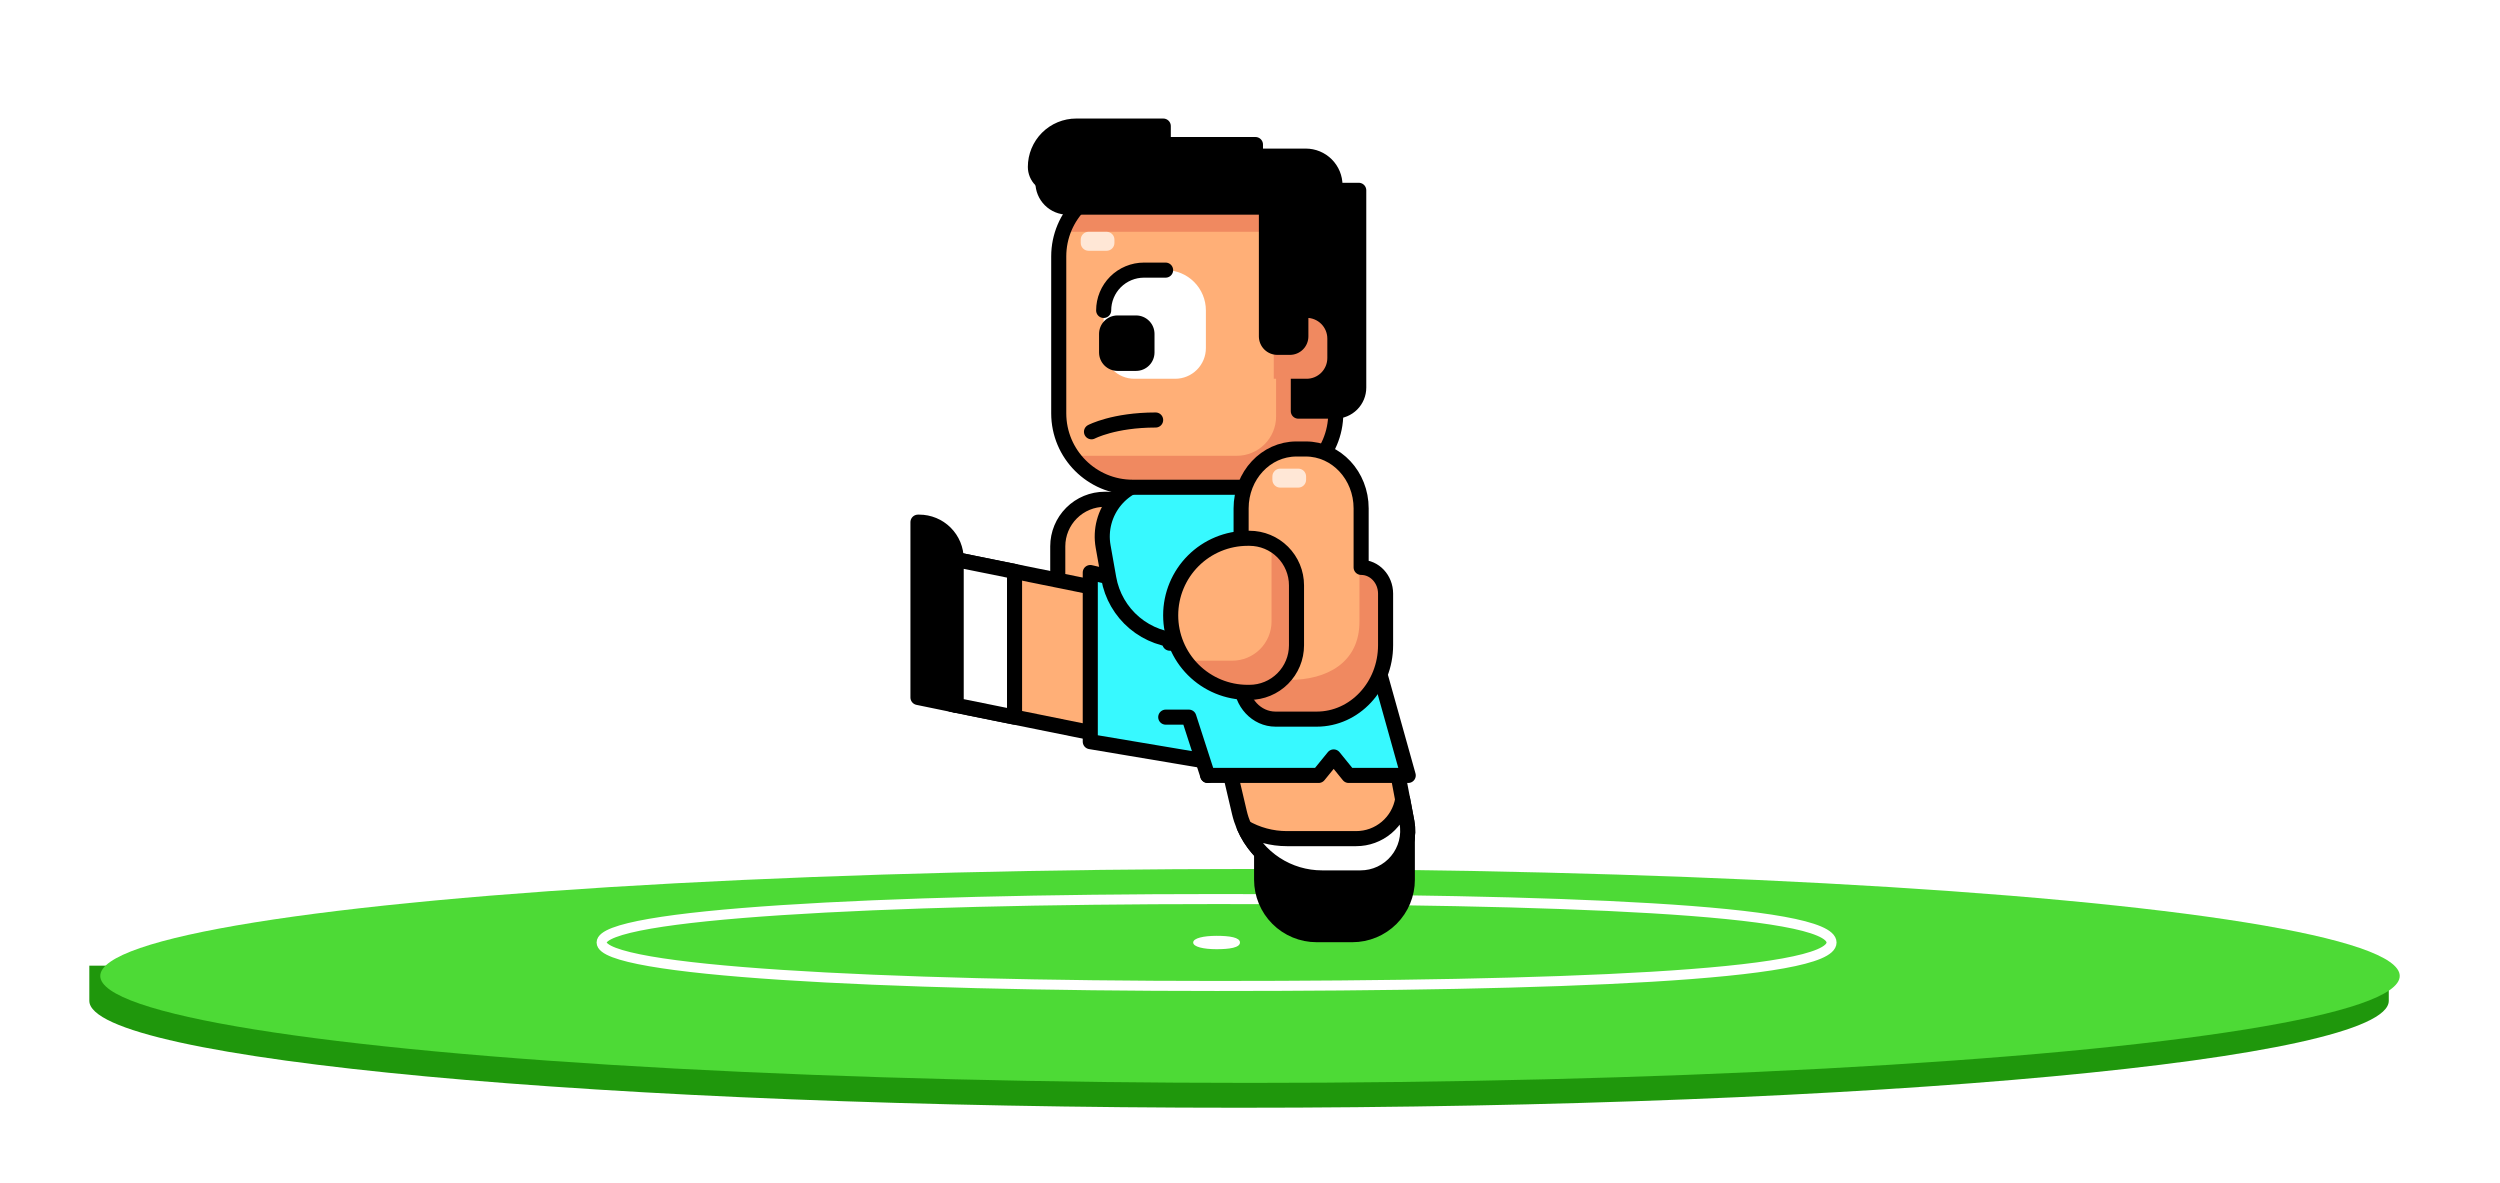 <svg width="748" height="354" viewBox="0 0 748 354" fill="none" xmlns="http://www.w3.org/2000/svg">
<g filter="url(#filter0_d_7_756)">
<path d="M708 292.713C708 310.386 553.986 324.713 364 324.713C174.014 324.713 20 310.386 20 292.713V282.213H708C708 282.213 708 284.176 708 292.713Z" fill="#1F970C"/>
</g>
<g filter="url(#filter1_d_7_756)">
<ellipse cx="364" cy="282" rx="344" ry="32" fill="#4DDA36"/>
</g>
<path d="M548 282C548 292 465.62 295 364 295C262.38 295 180 290.501 180 282C180 273.5 262.38 269 364 269C465.62 269 548 272.001 548 282Z" stroke="white" stroke-width="3"/>
<path d="M371 282C371 283.538 367.866 284 364 284C360.134 284 357 283.308 357 282C357 280.692 360.134 280 364 280C367.866 280 371 280.462 371 282Z" fill="white"/>
<path d="M331.097 195.482H330.556C326.824 195.482 323.245 194 320.606 191.361C317.967 188.722 316.484 185.143 316.484 181.411V163.456C316.484 159.724 317.967 156.144 320.606 153.505C323.245 150.866 326.824 149.384 330.556 149.384H331.097C337.205 149.384 343.063 151.81 347.383 156.129C351.702 160.449 354.128 166.307 354.128 172.415V172.46C354.128 178.568 351.702 184.426 347.383 188.745C343.063 193.064 337.205 195.491 331.097 195.491V195.482Z" fill="#FFAF77" stroke="black" stroke-width="4.512" stroke-miterlimit="10"/>
<path d="M377.48 249.666H421.075V263.202C421.075 267.564 419.342 271.748 416.257 274.833C413.172 277.918 408.988 279.651 404.626 279.651H393.924C389.561 279.651 385.377 277.918 382.293 274.833C379.208 271.748 377.475 267.564 377.475 263.202V249.666H377.48Z" fill="black" stroke="black" stroke-width="4.512" stroke-linecap="round" stroke-linejoin="round"/>
<path d="M364.695 216.985L370.822 243.087C372.13 248.659 375.282 253.625 379.768 257.18C384.253 260.735 389.808 262.669 395.531 262.669H407.093C409.167 262.669 411.214 262.212 413.091 261.33C414.967 260.448 416.626 259.163 417.949 257.566C419.272 255.97 420.227 254.102 420.745 252.094C421.264 250.087 421.333 247.989 420.948 245.952L414.978 214.351" fill="#FFAF77"/>
<path d="M364.695 216.985L370.822 243.087C372.13 248.659 375.282 253.625 379.768 257.18C384.253 260.735 389.808 262.669 395.531 262.669H407.093C409.167 262.669 411.214 262.212 413.091 261.33C414.967 260.448 416.626 259.163 417.949 257.566C419.272 255.97 420.227 254.102 420.745 252.094C421.264 250.087 421.333 247.989 420.948 245.952L414.978 214.351" stroke="black" stroke-width="4.512" stroke-miterlimit="10"/>
<path d="M420.948 245.952L419.676 239.209C419.112 242.487 417.408 245.459 414.864 247.602C412.321 249.745 409.102 250.919 405.777 250.918H385.018C380.549 250.92 376.16 249.739 372.295 247.495C374.276 252.007 377.529 255.845 381.655 258.539C385.782 261.234 390.603 262.669 395.531 262.669H407.093C409.167 262.669 411.215 262.212 413.091 261.33C414.967 260.448 416.626 259.163 417.949 257.566C419.272 255.97 420.227 254.102 420.745 252.094C421.264 250.087 421.333 247.989 420.948 245.952Z" fill="white" stroke="black" stroke-width="4.512" stroke-linecap="round" stroke-linejoin="round"/>
<path d="M361.344 232.004V214.568" stroke="black" stroke-width="4.512" stroke-linecap="round" stroke-linejoin="round"/>
<path d="M286.093 167.44V211.032L332.485 220.431V176.839L286.093 167.44Z" fill="#FFAF77" stroke="black" stroke-width="4.512" stroke-miterlimit="10"/>
<path d="M274.658 208.683V156.231H275.03C277.964 156.231 280.778 157.398 282.853 159.473C284.927 161.548 286.093 164.362 286.093 167.296V211.04L274.658 208.683Z" fill="black" stroke="black" stroke-width="4.512" stroke-linecap="round" stroke-linejoin="round"/>
<path d="M364.743 228.386V180.142L326.21 171.304V221.9L364.743 228.386Z" fill="#37F9FF" stroke="black" stroke-width="4.512" stroke-linecap="round" stroke-linejoin="round"/>
<path d="M303.551 170.977L286.093 167.438V211.032L303.551 214.568V170.977Z" fill="white" stroke="black" stroke-width="4.512" stroke-linecap="round" stroke-linejoin="round"/>
<path d="M348.79 214.568H355.704L361.344 232.007H394.533L399.037 226.474L403.523 232.007H421.34L410.274 192.44H350" fill="#37F9FF"/>
<path d="M348.79 214.568H355.704L361.344 232.007H394.533L399.037 226.474L403.523 232.007H421.34L410.274 192.44H350" stroke="black" stroke-width="4.512" stroke-linecap="round" stroke-linejoin="round"/>
<path d="M409.397 191.658H353.956C348.651 191.658 343.517 189.788 339.454 186.378C335.391 182.967 332.66 178.234 331.74 173.01L330.048 163.461C329.619 161.028 329.729 158.531 330.369 156.145C331.008 153.758 332.163 151.541 333.751 149.649C335.339 147.756 337.322 146.235 339.561 145.191C341.8 144.147 344.241 143.606 346.711 143.606H400.929L409.397 191.658Z" fill="#37F9FF" stroke="black" stroke-width="4.512" stroke-linecap="round" stroke-linejoin="round"/>
<path d="M377.534 54.592H338.903C326.682 54.592 316.774 64.5 316.774 76.721V123.66C316.774 135.881 326.682 145.788 338.903 145.788H377.534C389.755 145.788 399.663 135.881 399.663 123.66V76.721C399.663 64.5 389.755 54.592 377.534 54.592Z" fill="#FFAF77"/>
<path d="M318.058 69.352H398.377C396.856 65.038 394.035 61.302 390.302 58.658C386.569 56.015 382.108 54.594 377.534 54.592H338.9C334.326 54.594 329.865 56.015 326.132 58.658C322.399 61.302 319.578 65.038 318.058 69.352V69.352Z" fill="#F08960"/>
<path d="M386.457 56.479C386.457 56.637 381.804 56.783 381.804 56.941V124.621C381.804 127.738 380.566 130.727 378.362 132.931C376.158 135.134 373.169 136.372 370.053 136.372H320.818C322.856 139.276 325.563 141.646 328.71 143.282C331.858 144.918 335.353 145.772 338.9 145.771H377.534C383.403 145.771 389.031 143.44 393.18 139.291C397.33 135.142 399.662 129.514 399.663 123.646V76.718C399.661 72.427 398.412 68.229 396.067 64.636C393.723 61.042 390.383 58.208 386.457 56.479V56.479Z" fill="#F08960"/>
<path d="M377.534 54.592H338.903C326.682 54.592 316.774 64.5 316.774 76.721V123.66C316.774 135.881 326.682 145.788 338.903 145.788H377.534C389.755 145.788 399.663 135.881 399.663 123.66V76.721C399.663 64.5 389.755 54.592 377.534 54.592Z" stroke="black" stroke-width="4.512" stroke-linecap="round" stroke-linejoin="round"/>
<path d="M351.618 113.327H339.402C336.965 113.327 334.627 112.359 332.904 110.636C331.18 108.912 330.212 106.574 330.212 104.137V92.882C330.212 89.683 331.483 86.616 333.744 84.354C336.006 82.092 339.074 80.821 342.273 80.821H348.742C351.941 80.821 355.009 82.092 357.271 84.354C359.532 86.616 360.803 89.683 360.803 92.882V104.131C360.804 105.338 360.567 106.533 360.106 107.649C359.645 108.764 358.968 109.778 358.115 110.632C357.263 111.485 356.25 112.163 355.135 112.626C354.02 113.088 352.825 113.327 351.618 113.327V113.327Z" fill="white"/>
<path d="M339.899 94.38H334.369C331.313 94.38 328.836 96.857 328.836 99.913V105.443C328.836 108.498 331.313 110.976 334.369 110.976H339.899C342.954 110.976 345.431 108.498 345.431 105.443V99.913C345.431 96.857 342.954 94.38 339.899 94.38Z" fill="black"/>
<path d="M330.218 92.882C330.218 91.298 330.529 89.73 331.136 88.267C331.742 86.803 332.63 85.474 333.75 84.354C334.87 83.234 336.2 82.345 337.663 81.739C339.126 81.133 340.695 80.821 342.279 80.821H348.748" stroke="black" stroke-width="4.512" stroke-linecap="round" stroke-linejoin="round"/>
<path d="M309.789 54.592H396.826V64.231H319.414C316.861 64.231 314.413 63.217 312.608 61.412C310.803 59.607 309.789 57.159 309.789 54.606V54.592Z" fill="black"/>
<path d="M388.459 56.941H406.535V115.964C406.535 117.834 405.792 119.627 404.47 120.949C403.148 122.271 401.355 123.014 399.485 123.014H388.459V56.941Z" fill="black" stroke="black" stroke-width="4.512" stroke-linecap="round" stroke-linejoin="round"/>
<path d="M375.631 43.25H348.051V37.723H322.005C320.401 37.723 318.813 38.039 317.33 38.653C315.848 39.267 314.502 40.167 313.367 41.301C312.233 42.436 311.333 43.782 310.719 45.264C310.105 46.747 309.789 48.335 309.789 49.939V49.939C309.789 50.666 309.932 51.386 310.21 52.057C310.488 52.729 310.895 53.339 311.409 53.853C311.923 54.366 312.533 54.774 313.204 55.052C313.876 55.33 314.595 55.473 315.322 55.472H375.631V43.25Z" fill="black" stroke="black" stroke-width="4.512" stroke-linecap="round" stroke-linejoin="round"/>
<path d="M399.426 55.472H375.628V46.713H390.687C393.005 46.713 395.229 47.634 396.868 49.274C398.508 50.913 399.429 53.137 399.429 55.455V55.475L399.426 55.472Z" fill="black" stroke="black" stroke-width="4.512" stroke-linecap="round" stroke-linejoin="round"/>
<path opacity="0.7" d="M331.089 69.352H325.703C324.405 69.352 323.354 70.404 323.354 71.701V72.683C323.354 73.98 324.405 75.032 325.703 75.032H331.089C332.386 75.032 333.438 73.98 333.438 72.683V71.701C333.438 70.404 332.386 69.352 331.089 69.352Z" fill="white"/>
<path d="M326.574 129.19C326.574 129.19 333.232 125.665 345.767 125.665" stroke="black" stroke-width="4.512" stroke-linecap="round" stroke-linejoin="round"/>
<path d="M381.107 95.102H390.932C392.577 95.102 394.155 95.755 395.319 96.919C396.482 98.082 397.136 99.66 397.136 101.306V107.123C397.136 108.769 396.482 110.347 395.319 111.51C394.155 112.674 392.577 113.327 390.932 113.327H381.107V95.102Z" fill="#F08960"/>
<path d="M376.66 55.481H391.471V100.649C391.471 102.116 390.888 103.523 389.85 104.561C388.813 105.599 387.405 106.181 385.938 106.181H382.19C380.723 106.181 379.315 105.599 378.278 104.561C377.24 103.523 376.657 102.116 376.657 100.649V55.481H376.66Z" fill="black"/>
<path d="M403.879 55.481H383.71V95.099H403.879V55.481Z" fill="black"/>
<path d="M407.251 169.761V152.102C407.251 142.294 399.846 134.336 390.706 134.336H387.886C378.747 134.336 371.341 142.286 371.341 152.102V163.382C371.341 169.493 375.955 169.756 381.648 169.756C375.955 169.756 371.341 174.707 371.341 180.818V204.1C371.341 210.208 375.955 215.163 381.648 215.163H393.949C405.334 215.163 414.566 205.256 414.566 193.035V177.592C414.555 173.269 411.284 169.761 407.251 169.761Z" fill="#FFAF77"/>
<path d="M407.251 169.761L406.747 165.872V186.016C406.747 198.235 397.049 203.443 385.662 203.443H373.832C372.985 203.433 372.144 203.309 371.33 203.077V204.106C371.33 210.214 375.944 215.169 381.637 215.169H393.938C405.323 215.169 414.555 205.262 414.555 193.04V177.598C414.555 173.269 411.284 169.761 407.251 169.761Z" fill="#F08960"/>
<path d="M407.251 169.761V152.102C407.251 142.294 399.846 134.336 390.706 134.336H387.886C378.747 134.336 371.341 142.286 371.341 152.102V163.382C371.341 169.493 375.955 169.756 381.648 169.756C375.955 169.756 371.341 174.707 371.341 180.818V204.1C371.341 210.208 375.955 215.163 381.648 215.163H393.949C405.334 215.163 414.566 205.256 414.566 193.035V177.592C414.555 173.269 411.284 169.761 407.251 169.761Z" stroke="black" stroke-width="4.512" stroke-linecap="round" stroke-linejoin="round"/>
<path opacity="0.7" d="M388.434 140.216H383.047C381.75 140.216 380.698 141.268 380.698 142.565V143.546C380.698 144.844 381.75 145.896 383.047 145.896H388.434C389.731 145.896 390.783 144.844 390.783 143.546V142.565C390.783 141.268 389.731 140.216 388.434 140.216Z" fill="white"/>
<path d="M373.299 161.056H373.84C377.572 161.056 381.151 162.538 383.79 165.177C386.429 167.816 387.912 171.396 387.912 175.128V193.083C387.912 196.815 386.429 200.394 383.79 203.033C381.151 205.672 377.572 207.154 373.84 207.154H373.299C367.19 207.154 361.332 204.728 357.013 200.409C352.694 196.09 350.268 190.232 350.268 184.124V184.087C350.268 177.979 352.694 172.121 357.013 167.802C361.332 163.482 367.19 161.056 373.299 161.056V161.056Z" fill="#FFAF77"/>
<path d="M380.382 162.675C380.382 162.895 380.447 163.103 380.447 163.329V185.925C380.447 189.042 379.209 192.031 377.005 194.235C374.802 196.438 371.813 197.676 368.696 197.676H354.703C356.835 200.612 359.631 203.001 362.863 204.648C366.095 206.295 369.671 207.154 373.299 207.154H373.84C377.572 207.154 381.151 205.672 383.79 203.033C386.429 200.394 387.912 196.815 387.912 193.083V175.128C387.912 172.563 387.211 170.046 385.884 167.851C384.556 165.656 382.654 163.866 380.382 162.675V162.675Z" fill="#F08960"/>
<path d="M373.299 161.056H373.84C377.572 161.056 381.151 162.538 383.79 165.177C386.429 167.816 387.912 171.396 387.912 175.128V193.083C387.912 196.815 386.429 200.394 383.79 203.033C381.151 205.672 377.572 207.154 373.84 207.154H373.299C367.19 207.154 361.332 204.728 357.013 200.409C352.694 196.09 350.268 190.232 350.268 184.124V184.087C350.268 177.979 352.694 172.121 357.013 167.802C361.332 163.482 367.19 161.056 373.299 161.056V161.056Z" stroke="black" stroke-width="4.512" stroke-linecap="round" stroke-linejoin="round"/>
<defs>
<filter id="filter0_d_7_756" x="6.554" y="268.766" width="728.338" height="82.838" filterUnits="userSpaceOnUse" color-interpolation-filters="sRGB">
<feFlood flood-opacity="0" result="BackgroundImageFix"/>
<feColorMatrix in="SourceAlpha" type="matrix" values="0 0 0 0 0 0 0 0 0 0 0 0 0 0 0 0 0 0 127 0" result="hardAlpha"/>
<feOffset dx="6.723" dy="6.723"/>
<feGaussianBlur stdDeviation="10.085"/>
<feComposite in2="hardAlpha" operator="out"/>
<feColorMatrix type="matrix" values="0 0 0 0 0.067 0 0 0 0 0.892 0 0 0 0 0.298 0 0 0 0.1 0"/>
<feBlend mode="normal" in2="BackgroundImageFix" result="effect1_dropShadow_7_756"/>
<feBlend mode="normal" in="SourceGraphic" in2="effect1_dropShadow_7_756" result="shape"/>
</filter>
<filter id="filter1_d_7_756" x="0" y="230" width="748" height="124" filterUnits="userSpaceOnUse" color-interpolation-filters="sRGB">
<feFlood flood-opacity="0" result="BackgroundImageFix"/>
<feColorMatrix in="SourceAlpha" type="matrix" values="0 0 0 0 0 0 0 0 0 0 0 0 0 0 0 0 0 0 127 0" result="hardAlpha"/>
<feOffset dx="10" dy="10"/>
<feGaussianBlur stdDeviation="15"/>
<feComposite in2="hardAlpha" operator="out"/>
<feColorMatrix type="matrix" values="0 0 0 0 0.067 0 0 0 0 0.892 0 0 0 0 0.298 0 0 0 0.1 0"/>
<feBlend mode="normal" in2="BackgroundImageFix" result="effect1_dropShadow_7_756"/>
<feBlend mode="normal" in="SourceGraphic" in2="effect1_dropShadow_7_756" result="shape"/>
</filter>
</defs>
</svg>
